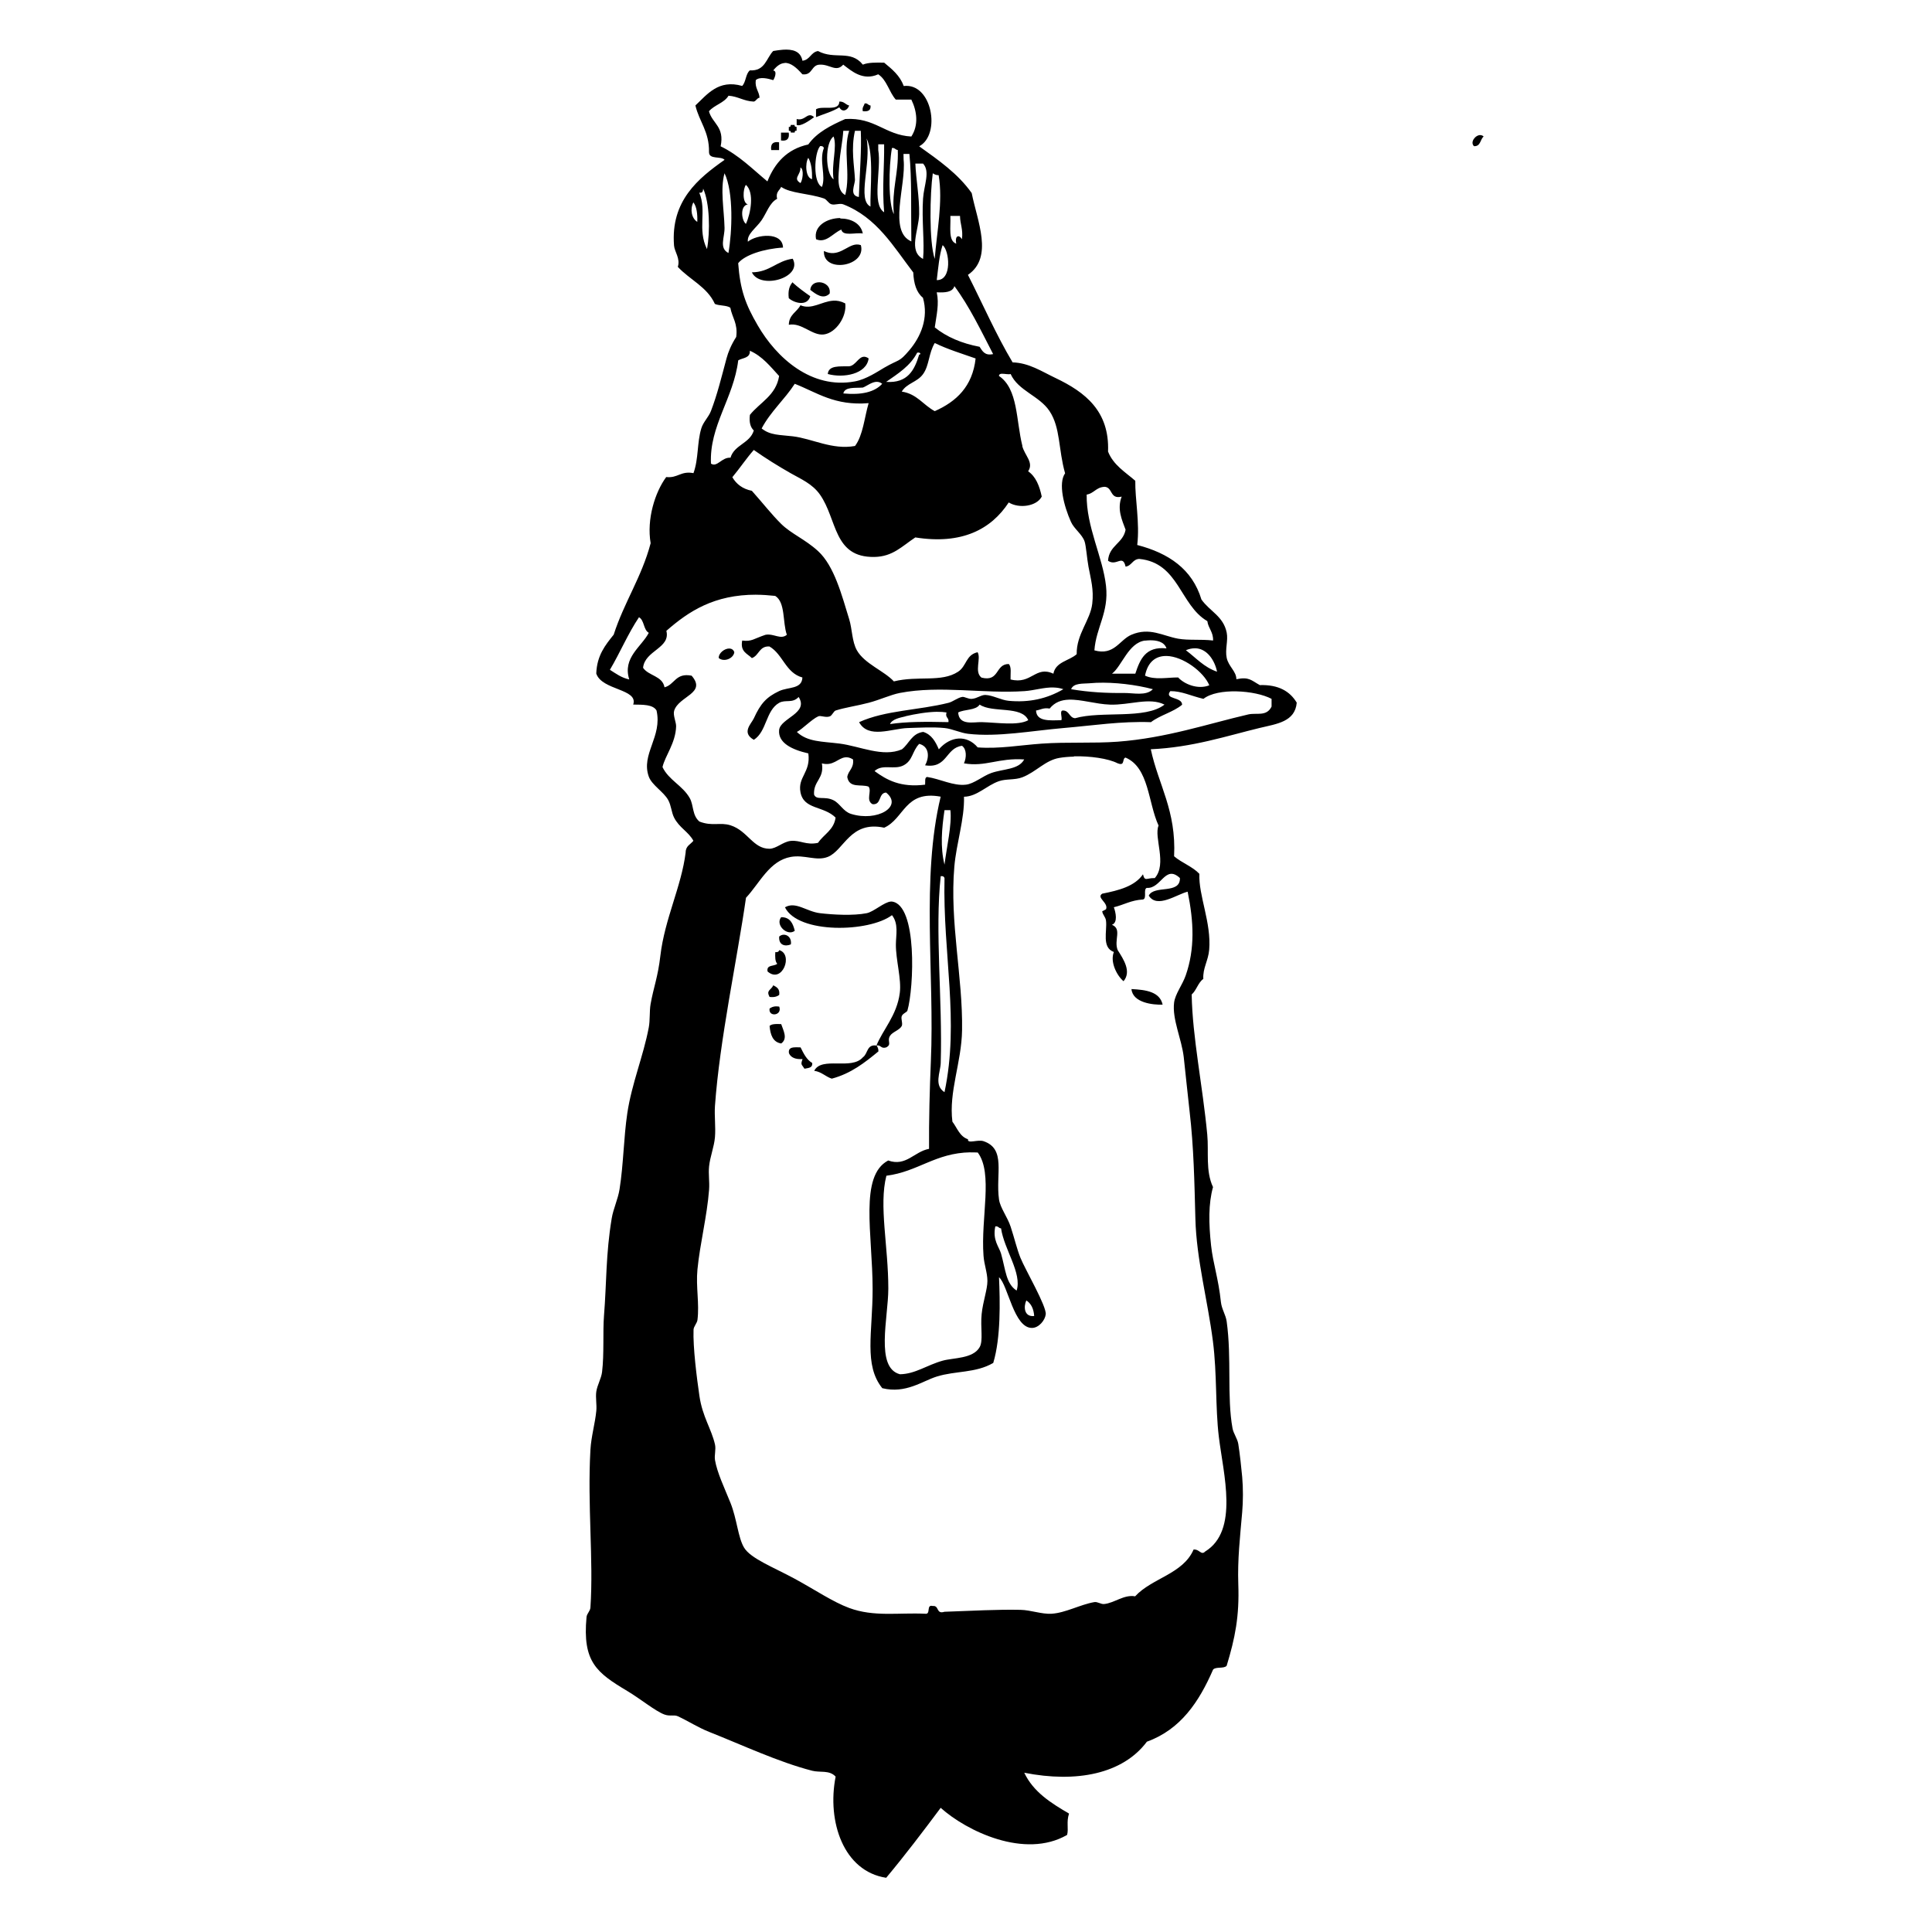 <?xml version="1.0" encoding="UTF-8" standalone="no"?>
<!-- Created with Inkscape (http://www.inkscape.org/) -->
<svg xmlns:dc="http://purl.org/dc/elements/1.1/" xmlns:cc="http://creativecommons.org/ns#" xmlns:rdf="http://www.w3.org/1999/02/22-rdf-syntax-ns#" xmlns:svg="http://www.w3.org/2000/svg" xmlns="http://www.w3.org/2000/svg" version="1.1" width="100%" height="100%" viewBox="0 0 48 48" id="waitresses_xA0_Image_1_" xml:space="preserve">
<defs id="defs63" />
<path d="m 19.454,1.235 c -0.078,0.005 -0.162,0.019 -0.244,0.032 -0.173,0.180 -0.202,0.504 -0.579,0.481 -0.108,0.085 -0.095,0.290 -0.192,0.387 -0.591,-0.169 -0.871,0.213 -1.162,0.485 0.095,0.404 0.347,0.650 0.338,1.159 3.13e-4,0.193 0.294,0.091 0.387,0.192 -0.656,0.462 -1.343,1.019 -1.256,2.129 0.011,0.153 0.162,0.323 0.094,0.530 0.294,0.318 0.731,0.498 0.921,0.921 0.110,0.050 0.288,0.028 0.384,0.094 0.044,0.245 0.191,0.390 0.146,0.726 -0.126,0.197 -0.199,0.378 -0.240,0.530 -0.127,0.474 -0.232,0.905 -0.387,1.308 -0.061,0.159 -0.191,0.272 -0.240,0.433 -0.109,0.356 -0.065,0.756 -0.195,1.113 -0.319,-0.061 -0.387,0.129 -0.677,0.097 -0.277,0.375 -0.490,1.045 -0.387,1.644 -0.222,0.841 -0.659,1.467 -0.918,2.272 -0.208,0.259 -0.417,0.515 -0.433,0.966 0.138,0.421 1.051,0.376 0.918,0.771 0.238,0.003 0.490,-0.005 0.579,0.146 0.150,0.650 -0.393,1.086 -0.192,1.644 0.076,0.211 0.369,0.377 0.481,0.579 0.078,0.141 0.081,0.307 0.146,0.436 0.129,0.257 0.359,0.352 0.481,0.579 -0.070,0.090 -0.192,0.127 -0.192,0.289 -0.104,0.846 -0.521,1.650 -0.628,2.565 -0.062,0.538 -0.170,0.786 -0.244,1.207 -0.030,0.176 -0.010,0.395 -0.045,0.579 -0.133,0.706 -0.423,1.392 -0.533,2.129 -0.091,0.612 -0.093,1.256 -0.192,1.885 -0.040,0.254 -0.155,0.485 -0.195,0.726 -0.149,0.892 -0.126,1.602 -0.192,2.419 -0.032,0.404 0.007,0.947 -0.048,1.399 -0.019,0.160 -0.118,0.322 -0.143,0.485 -0.022,0.148 0.015,0.327 0,0.481 -0.030,0.311 -0.127,0.637 -0.146,0.966 -0.078,1.379 0.080,2.739 0,3.919 -0.006,0.094 -0.089,0.147 -0.097,0.240 -0.103,1.112 0.250,1.379 1.015,1.836 0.319,0.190 0.695,0.499 0.918,0.582 0.139,0.052 0.239,-3.65e-4 0.338,0.045 0.261,0.121 0.497,0.277 0.774,0.387 0.820,0.324 1.720,0.749 2.562,0.966 0.193,0.050 0.428,-0.024 0.582,0.146 -0.220,1.122 0.201,2.354 1.256,2.513 0.469,-0.562 0.913,-1.147 1.354,-1.738 0.638,0.573 2.086,1.281 3.141,0.673 0.042,-0.158 -0.023,-0.319 0.048,-0.530 -0.447,-0.261 -0.885,-0.534 -1.113,-1.015 1.299,0.257 2.449,0.029 3.047,-0.771 0.840,-0.304 1.297,-0.992 1.644,-1.790 0.064,-0.080 0.274,-0.017 0.338,-0.097 0.210,-0.691 0.318,-1.229 0.289,-2.031 -0.021,-0.607 0.043,-1.164 0.097,-1.787 0.023,-0.263 0.025,-0.593 0,-0.872 -0.019,-0.211 -0.059,-0.579 -0.097,-0.820 -0.021,-0.132 -0.119,-0.258 -0.143,-0.387 -0.143,-0.779 -0.018,-1.745 -0.146,-2.659 -0.023,-0.163 -0.124,-0.305 -0.143,-0.481 -0.061,-0.585 -0.195,-0.954 -0.244,-1.403 -0.060,-0.553 -0.068,-1.038 0.048,-1.452 -0.190,-0.404 -0.102,-0.874 -0.143,-1.305 -0.116,-1.226 -0.369,-2.421 -0.387,-3.480 0.120,-0.105 0.157,-0.293 0.289,-0.387 -0.016,-0.269 0.123,-0.450 0.146,-0.726 0.056,-0.673 -0.267,-1.345 -0.244,-1.885 -0.172,-0.182 -0.437,-0.272 -0.628,-0.436 0.057,-1.137 -0.389,-1.770 -0.579,-2.659 1.035,-0.046 1.893,-0.333 2.708,-0.530 0.426,-0.102 0.876,-0.152 0.918,-0.628 -0.169,-0.282 -0.452,-0.450 -0.918,-0.436 -0.213,-0.118 -0.266,-0.212 -0.582,-0.146 0.001,-0.196 -0.193,-0.313 -0.240,-0.530 -0.045,-0.210 0.040,-0.431 0,-0.628 -0.083,-0.409 -0.420,-0.527 -0.628,-0.823 -0.228,-0.755 -0.814,-1.151 -1.595,-1.354 0.067,-0.547 -0.057,-1.155 -0.048,-1.595 -0.249,-0.217 -0.545,-0.390 -0.677,-0.726 C 27.568,10.216 26.964,9.744 26.223,9.391 25.874,9.225 25.566,9.016 25.158,9.003 24.748,8.317 24.417,7.555 24.048,6.829 24.689,6.391 24.278,5.489 24.142,4.797 23.802,4.315 23.316,3.978 22.837,3.635 23.384,3.345 23.158,2.051 22.452,2.137 22.359,1.876 22.161,1.718 21.967,1.557 21.769,1.553 21.572,1.549 21.437,1.606 21.132,1.227 20.741,1.492 20.323,1.268 20.143,1.297 20.126,1.489 19.936,1.509 l 0,-0.003 C 19.888,1.266 19.689,1.220 19.454,1.235 z m 0.042,0.328 c 0.153,-0.007 0.299,0.123 0.439,0.283 0.259,0.033 0.213,-0.238 0.436,-0.240 0.249,-0.010 0.403,0.197 0.579,0 0.203,0.157 0.489,0.411 0.869,0.240 0.215,0.139 0.269,0.440 0.436,0.628 l 0.387,0 c 0.142,0.292 0.184,0.635 0,0.918 C 21.988,3.357 21.740,2.911 21.000,2.957 20.642,3.115 20.297,3.288 20.082,3.589 19.553,3.705 19.250,4.046 19.066,4.507 18.696,4.201 18.360,3.856 17.904,3.635 18.006,3.146 17.696,3.070 17.614,2.765 17.746,2.607 17.992,2.560 18.100,2.378 c 0.240,0.017 0.380,0.136 0.628,0.146 0.063,-0.016 0.074,-0.086 0.143,-0.097 -0.012,-0.165 -0.119,-0.233 -0.094,-0.436 0.101,-0.095 0.318,-0.036 0.433,0 0.027,-0.029 0.113,-0.228 0,-0.240 0.099,-0.127 0.194,-0.181 0.286,-0.185 z m 1.357,0.960 c -0.001,0.256 -0.421,0.092 -0.579,0.192 l 0,0.195 c 0.194,-0.079 0.412,-0.137 0.579,-0.244 0.072,0.134 0.204,0.082 0.244,-0.045 -0.092,-0.020 -0.123,-0.105 -0.244,-0.097 z m 0.654,0.045 c -0.007,-3.228e-4 -0.016,0.001 -0.026,0.003 -0.015,0.065 -0.066,0.091 -0.045,0.192 0.126,0.013 0.206,-0.015 0.192,-0.143 -0.054,-0.002 -0.066,-0.049 -0.120,-0.052 z M 20.118,2.863 c -0.094,0.005 -0.159,0.138 -0.325,0.094 l 0,0.146 c 0.096,0.049 0.318,-0.106 0.433,-0.192 -0.041,-0.038 -0.076,-0.050 -0.107,-0.048 z M 19.646,3.104 c -0.002,0.029 -0.007,0.057 -0.048,0.048 l 0,0.097 c 0.029,0.002 0.057,0.004 0.048,0.045 l 0.097,0 c 0.002,-0.029 0.007,-0.054 0.048,-0.045 l 0,-0.097 c -0.029,-0.002 -0.057,-0.007 -0.048,-0.048 l -0.097,0 z m 1.305,0.146 0.146,0 c -0.157,0.488 0.041,1.063 -0.097,1.595 C 20.767,4.730 20.839,4.325 20.854,4.071 c 0.017,-0.286 0.080,-0.546 0.097,-0.820 z m 0.289,0 0.146,0 c 0.021,0.461 -0.024,1.003 -0.048,1.644 -0.249,-0.038 -0.091,-0.311 -0.097,-0.436 -0.016,-0.355 -0.103,-0.749 0,-1.207 z m -1.836,0.045 0,0.195 c 0.151,0.022 0.214,-0.043 0.192,-0.195 l -0.192,0 z m 17.376,0.061 c -0.124,-0.004 -0.263,0.175 -0.159,0.276 0.169,0.008 0.151,-0.169 0.240,-0.240 -0.023,-0.024 -0.052,-0.034 -0.081,-0.035 z m -16.070,0.035 c 0.096,0.258 -0.059,0.682 0,1.064 -0.211,-0.155 -0.217,-0.914 0,-1.064 z m 0.820,0.048 c 0.187,0.380 0.084,1.298 0.097,1.693 -0.340,-0.167 0.025,-1.069 -0.097,-1.693 z m -2.226,0.091 c -0.113,-6.621e-4 -0.162,0.066 -0.143,0.198 l 0.195,0 0,-0.192 c -0.018,-0.002 -0.035,-0.006 -0.052,-0.006 z m 2.516,0.055 0.146,0 c 0.007,0.559 -0.052,1.047 0,1.689 -0.319,-0.200 -0.063,-1.073 -0.146,-1.546 l 0,-0.143 z m -1.448,0.045 c 0.056,-0.007 0.086,0.011 0.097,0.048 -0.124,0.315 0.059,0.696 -0.048,0.966 C 20.195,4.540 20.227,3.813 20.372,3.635 z m 1.787,0.048 c 0.078,-0.013 0.084,0.046 0.146,0.048 0.025,0.590 -0.156,0.972 -0.097,1.595 C 22.067,5.069 22.079,4.148 22.159,3.684 z m 0.289,0.146 0.146,0 c 0.061,0.621 0.037,1.349 0.048,2.174 -0.582,-0.252 -0.125,-1.394 -0.192,-2.031 0,-0.048 -0.003,-0.094 -0.003,-0.143 z m -2.366,0.097 c 0.077,0.132 0.097,0.318 0.094,0.530 -0.165,-0.033 -0.177,-0.400 -0.094,-0.530 z m 2.659,0.143 0.192,0 c 0.184,0.198 0.022,0.536 0,0.869 -0.036,0.532 0.041,1.099 0,1.500 -0.376,-0.198 -0.105,-0.707 -0.097,-1.113 0.007,-0.427 -0.079,-0.869 -0.094,-1.256 z m -2.855,0.097 c 0.099,0.041 0.051,0.337 0,0.387 -0.195,-0.120 0.010,-0.197 0,-0.387 z m -1.885,0.143 c 0.229,0.476 0.189,1.459 0.097,1.982 -0.239,-0.122 -0.092,-0.389 -0.097,-0.628 -0.010,-0.442 -0.112,-0.963 0,-1.354 z m 5.173,0 c 0.038,0.025 0.079,0.050 0.146,0.048 0.113,0.648 -0.048,1.434 -0.097,2.080 -0.145,-0.436 -0.118,-1.623 -0.048,-2.129 z m -4.642,0.289 c 0.215,0.187 0.119,0.714 0,0.970 -0.114,-0.092 -0.150,-0.454 0.048,-0.485 -0.139,-0.034 -0.124,-0.385 -0.048,-0.485 z m 0.872,0.048 c 0.241,0.168 0.671,0.157 1.064,0.289 0.078,0.026 0.112,0.124 0.192,0.146 0.087,0.023 0.205,-0.032 0.289,0 0.835,0.324 1.251,1.054 1.741,1.693 0.012,0.277 0.079,0.499 0.240,0.628 0.148,0.508 -0.058,0.975 -0.338,1.305 -0.264,0.311 -0.237,0.209 -0.628,0.436 -0.145,0.084 -0.444,0.289 -0.726,0.338 C 20.159,9.677 19.292,8.889 18.826,8.085 18.522,7.563 18.390,7.207 18.340,6.539 18.499,6.336 18.976,6.180 19.454,6.151 19.440,5.745 18.788,5.828 18.581,6.005 18.553,5.816 18.786,5.667 18.920,5.474 19.044,5.295 19.119,5.037 19.307,4.940 19.269,4.773 19.362,4.737 19.405,4.650 z m -1.933,0.048 c 0.161,0.350 0.176,1.063 0.094,1.500 -0.246,-0.497 0.002,-0.943 -0.192,-1.403 0.082,0.017 0.092,-0.038 0.097,-0.097 z m -0.244,0.338 c 0.083,0.110 0.104,0.284 0.097,0.485 -0.137,-0.082 -0.188,-0.308 -0.097,-0.485 z m 6.384,0.338 0.240,0 c 0.003,0.205 0.081,0.337 0.048,0.579 C 23.837,5.829 23.716,5.836 23.758,6.054 23.553,5.985 23.624,5.638 23.612,5.377 z m -2.734,0.052 c -0.330,0.002 -0.671,0.199 -0.602,0.527 0.252,0.108 0.421,-0.156 0.628,-0.240 0.034,0.175 0.354,0.067 0.533,0.097 C 21.387,5.544 21.134,5.427 20.877,5.429 z m 0.403,0.657 c -0.242,0.012 -0.448,0.339 -0.810,0.162 -0.029,0.563 1.062,0.388 0.918,-0.146 -0.036,-0.013 -0.072,-0.018 -0.107,-0.016 z m 2.139,0.016 c 0.169,0.128 0.245,0.879 -0.146,0.869 0.038,-0.299 0.061,-0.615 0.146,-0.869 z m -3.724,0.338 c -0.398,0.052 -0.568,0.334 -1.015,0.338 0.207,0.437 1.270,0.138 1.015,-0.338 z m 0,0.579 C 19.612,7.099 19.574,7.224 19.597,7.408 19.721,7.524 20.057,7.625 20.131,7.359 19.979,7.253 19.829,7.144 19.695,7.021 z m 0.660,0.006 c -0.109,-0.002 -0.212,0.057 -0.224,0.188 0.144,0.112 0.322,0.249 0.481,0.094 0.031,-0.177 -0.116,-0.280 -0.257,-0.283 z m 3.353,0.091 c 0.378,0.508 0.663,1.109 0.966,1.693 C 24.466,8.844 24.408,8.722 24.338,8.616 23.891,8.531 23.519,8.372 23.224,8.134 23.267,7.827 23.337,7.554 23.273,7.262 c 0.205,0.011 0.384,-0.001 0.436,-0.143 z m -3.011,0.367 c -0.285,0.018 -0.530,0.232 -0.810,0.113 -0.088,0.169 -0.285,0.231 -0.289,0.485 0.324,-0.062 0.582,0.279 0.872,0.240 0.299,-0.039 0.573,-0.444 0.530,-0.771 -0.107,-0.056 -0.207,-0.074 -0.302,-0.068 z M 23.224,8.522 c 0.312,0.154 0.669,0.262 1.015,0.384 C 24.162,9.602 23.760,9.977 23.224,10.215 22.939,10.064 22.783,9.786 22.404,9.729 22.531,9.517 22.788,9.498 22.934,9.293 23.089,9.078 23.071,8.772 23.224,8.522 z m -4.593,0.192 c 0.312,0.138 0.509,0.393 0.726,0.628 -0.078,0.485 -0.475,0.653 -0.726,0.966 -0.023,0.184 0.014,0.309 0.097,0.387 -0.096,0.323 -0.484,0.353 -0.579,0.677 -0.217,-0.017 -0.334,0.250 -0.485,0.146 -0.045,-0.934 0.564,-1.628 0.677,-2.565 0.110,-0.066 0.301,-0.051 0.289,-0.240 z m 4.186,0.045 c 0.059,0.002 0.064,0.049 0.019,0.052 -0.115,0.384 -0.284,0.713 -0.820,0.677 0.294,-0.205 0.601,-0.395 0.771,-0.726 0.010,-0.001 0.020,-0.003 0.029,-0.003 z m -1.347,0.104 c -0.141,-0.002 -0.214,0.220 -0.371,0.237 -0.234,0.007 -0.514,-0.030 -0.533,0.192 0.390,0.108 0.965,0.003 1.015,-0.387 -0.041,-0.030 -0.078,-0.041 -0.110,-0.042 z m 3.421,0.423 c 0.067,-0.003 0.165,0.023 0.218,0.006 0.188,0.418 0.712,0.539 0.966,0.921 0.275,0.413 0.217,0.949 0.387,1.546 -0.176,0.245 -0.029,0.817 0.146,1.207 0.078,0.174 0.277,0.307 0.338,0.485 0.038,0.112 0.059,0.424 0.097,0.628 0.059,0.319 0.135,0.564 0.094,0.918 -0.047,0.412 -0.395,0.755 -0.387,1.256 -0.187,0.167 -0.522,0.187 -0.579,0.485 -0.446,-0.209 -0.541,0.276 -1.064,0.143 -0.005,-0.139 0.029,-0.313 -0.045,-0.384 -0.340,-0.001 -0.225,0.452 -0.677,0.338 -0.187,-0.144 -0.003,-0.475 -0.097,-0.631 -0.297,0.068 -0.268,0.343 -0.485,0.485 -0.415,0.272 -0.995,0.091 -1.595,0.240 -0.243,-0.263 -0.727,-0.436 -0.918,-0.771 -0.124,-0.219 -0.116,-0.529 -0.192,-0.774 -0.183,-0.592 -0.369,-1.322 -0.774,-1.693 -0.324,-0.296 -0.666,-0.428 -0.918,-0.677 -0.236,-0.234 -0.441,-0.500 -0.726,-0.820 -0.227,-0.046 -0.384,-0.164 -0.485,-0.338 0.183,-0.219 0.344,-0.463 0.533,-0.677 0.299,0.210 0.580,0.386 0.918,0.579 0.247,0.141 0.536,0.260 0.726,0.530 0.434,0.617 0.329,1.568 1.354,1.549 0.454,-0.008 0.680,-0.263 1.015,-0.485 1.157,0.185 1.885,-0.203 2.321,-0.869 0.256,0.159 0.697,0.097 0.820,-0.146 -0.056,-0.265 -0.147,-0.496 -0.338,-0.628 0.147,-0.219 -0.086,-0.391 -0.146,-0.628 l 0.003,-0.003 c -0.160,-0.634 -0.103,-1.415 -0.582,-1.738 0.002,-0.040 0.031,-0.053 0.071,-0.055 z m -3.099,0.201 c 0.042,0.001 0.084,0.015 0.126,0.048 -0.191,0.211 -0.522,0.282 -0.966,0.240 0.039,-0.170 0.290,-0.131 0.485,-0.146 0.101,-0.038 0.226,-0.146 0.354,-0.143 z m -2.047,0.048 c 0.555,0.218 0.992,0.551 1.836,0.481 -0.106,0.360 -0.138,0.797 -0.338,1.064 -0.568,0.103 -1.060,-0.182 -1.546,-0.240 -0.328,-0.039 -0.561,-0.023 -0.774,-0.195 0.222,-0.422 0.570,-0.718 0.823,-1.110 z m 7.690,2.559 c 0.220,0.005 0.128,0.320 0.433,0.244 -0.121,0.311 0.009,0.584 0.097,0.823 -0.062,0.340 -0.413,0.390 -0.436,0.771 0.211,0.148 0.365,-0.173 0.436,0.146 0.155,-0.022 0.170,-0.182 0.338,-0.192 0.986,0.093 1.010,1.149 1.693,1.546 0.025,0.183 0.149,0.266 0.143,0.481 -0.320,-0.035 -0.607,0.001 -0.869,-0.045 -0.379,-0.068 -0.708,-0.292 -1.162,-0.097 -0.296,0.127 -0.425,0.526 -0.918,0.387 0.042,-0.573 0.362,-0.938 0.289,-1.598 -0.079,-0.721 -0.493,-1.470 -0.481,-2.272 0.180,-0.029 0.235,-0.180 0.433,-0.192 l 0.003,-0.003 z m -8.650,2.682 c 0.149,3.27e-4 0.307,0.011 0.475,0.029 0.258,0.160 0.180,0.657 0.289,0.966 -0.154,0.130 -0.319,-0.037 -0.530,0 -0.294,0.098 -0.343,0.175 -0.579,0.143 -0.054,0.280 0.128,0.323 0.240,0.436 0.179,-0.062 0.180,-0.303 0.436,-0.289 0.337,0.194 0.402,0.657 0.820,0.771 -0.014,0.297 -0.350,0.230 -0.579,0.338 -0.317,0.150 -0.460,0.309 -0.628,0.677 -0.061,0.134 -0.316,0.354 0,0.533 0.323,-0.203 0.293,-0.727 0.628,-0.918 0.159,-0.090 0.330,0.022 0.485,-0.146 0.261,0.406 -0.457,0.525 -0.485,0.823 -0.029,0.318 0.318,0.487 0.726,0.579 0.064,0.472 -0.269,0.585 -0.195,0.966 0.084,0.435 0.568,0.330 0.872,0.628 -0.042,0.311 -0.294,0.415 -0.436,0.628 -0.297,0.065 -0.439,-0.071 -0.677,-0.048 -0.192,0.018 -0.356,0.194 -0.530,0.195 -0.409,0.001 -0.539,-0.445 -0.966,-0.582 -0.259,-0.083 -0.454,0.031 -0.774,-0.094 -0.184,-0.156 -0.139,-0.404 -0.240,-0.582 -0.178,-0.315 -0.522,-0.446 -0.677,-0.771 0.060,-0.274 0.328,-0.598 0.338,-1.015 0.002,-0.102 -0.083,-0.278 -0.048,-0.387 0.115,-0.365 0.816,-0.429 0.433,-0.869 -0.401,-0.078 -0.418,0.223 -0.673,0.289 -0.051,-0.287 -0.397,-0.282 -0.533,-0.485 0.045,-0.435 0.687,-0.484 0.579,-0.918 0.556,-0.487 1.187,-0.900 2.233,-0.898 z m -2.910,0.559 c 0.136,0.073 0.108,0.313 0.244,0.387 -0.179,0.347 -0.658,0.614 -0.485,1.159 -0.198,-0.043 -0.333,-0.147 -0.481,-0.240 0.252,-0.425 0.450,-0.900 0.722,-1.305 z m 12.700,0.573 c 0.149,-0.002 0.349,0.028 0.406,0.201 -0.524,-0.056 -0.658,0.277 -0.774,0.628 l -0.579,0 c 0.247,-0.190 0.406,-0.767 0.820,-0.823 l 0,0.003 c 0.032,-0.004 0.076,-0.008 0.126,-0.009 z m 1.116,0.198 c 0.301,0.003 0.492,0.309 0.546,0.582 -0.324,-0.110 -0.525,-0.346 -0.774,-0.533 0.080,-0.035 0.158,-0.049 0.227,-0.048 z m -11.571,0.006 c -0.118,-0.003 -0.270,0.115 -0.263,0.237 0.134,0.110 0.369,0.009 0.387,-0.146 -0.022,-0.062 -0.069,-0.089 -0.123,-0.091 z m 10.861,0.185 c 0.413,0.009 0.928,0.398 1.064,0.729 -0.282,0.113 -0.622,-0.028 -0.774,-0.195 -0.270,-0.002 -0.580,0.069 -0.823,-0.045 0.071,-0.361 0.285,-0.493 0.533,-0.488 z m -1.741,0.667 c 0.456,-0.017 0.980,0.047 1.403,0.159 -0.170,0.175 -0.478,0.091 -0.726,0.094 -0.408,0.005 -0.860,-0.017 -1.305,-0.094 0.059,-0.160 0.307,-0.134 0.436,-0.146 0.061,-0.005 0.126,-0.010 0.192,-0.013 z m -1.061,0.117 c 0.079,0.002 0.160,0.014 0.240,0.042 -0.412,0.240 -0.855,0.335 -1.354,0.289 -0.193,-0.017 -0.395,-0.139 -0.582,-0.146 -0.107,-0.004 -0.202,0.086 -0.338,0.097 -0.093,0.007 -0.182,-0.059 -0.240,-0.048 -0.114,0.020 -0.233,0.120 -0.338,0.146 -0.741,0.187 -1.567,0.183 -2.223,0.481 0.230,0.422 0.809,0.159 1.207,0.146 0.307,-0.009 0.617,-0.030 0.918,0 0.186,0.018 0.393,0.121 0.582,0.143 0.738,0.086 1.588,-0.076 2.370,-0.143 0.751,-0.064 1.419,-0.172 2.174,-0.146 0.227,-0.175 0.555,-0.249 0.774,-0.433 0.003,-0.203 -0.457,-0.126 -0.293,-0.338 0.282,-0.002 0.503,0.116 0.823,0.192 0.353,-0.279 1.283,-0.217 1.693,0 l 0,0.192 c -0.125,0.256 -0.373,0.147 -0.579,0.195 -1.001,0.232 -2.033,0.586 -3.242,0.677 -0.606,0.045 -1.258,0.004 -1.885,0.048 -0.543,0.038 -1.063,0.134 -1.595,0.094 -0.268,-0.316 -0.674,-0.287 -0.966,0.048 -0.082,-0.191 -0.179,-0.367 -0.387,-0.433 -0.285,0.037 -0.349,0.291 -0.530,0.433 -0.473,0.205 -1.043,-0.079 -1.549,-0.143 -0.429,-0.054 -0.799,-0.038 -1.061,-0.289 0.137,-0.069 0.368,-0.314 0.530,-0.387 0.067,-0.030 0.182,0.040 0.289,0 0.059,-0.022 0.093,-0.129 0.146,-0.146 0.235,-0.075 0.542,-0.118 0.820,-0.192 0.272,-0.071 0.544,-0.199 0.774,-0.244 0.999,-0.192 2.084,0.023 3.092,-0.045 l 0.003,0 c 0.248,-0.017 0.486,-0.098 0.726,-0.091 z m 0.374,0.302 c 0.306,-0.011 0.671,0.111 1.025,0.123 0.482,0.017 0.979,-0.190 1.354,0 -0.479,0.374 -1.558,0.149 -2.223,0.338 -0.146,-0.014 -0.138,-0.185 -0.293,-0.192 -0.104,-0.008 -0.019,0.170 -0.045,0.240 -0.299,0.009 -0.619,0.036 -0.631,-0.240 0.113,-0.015 0.181,-0.076 0.338,-0.048 0.128,-0.159 0.291,-0.214 0.475,-0.221 z m -2.213,0.123 c 0.317,0.214 1.043,0.019 1.207,0.387 -0.252,0.142 -0.775,0.058 -1.159,0.048 -0.198,-0.005 -0.563,0.093 -0.582,-0.240 0.157,-0.083 0.438,-0.048 0.533,-0.195 z m -1.051,0.179 c 0.083,-9.12e-4 0.159,0.004 0.227,0.016 -0.040,0.136 0.068,0.124 0.048,0.240 -0.582,-0.013 -1.050,-0.012 -1.452,0.048 0.053,-0.123 0.245,-0.158 0.387,-0.192 l 0,-0.003 c 0.237,-0.055 0.538,-0.107 0.787,-0.110 z M 22.837,18.481 c 0.253,0.064 0.258,0.337 0.146,0.533 0.556,0.088 0.504,-0.431 0.918,-0.485 0.118,0.084 0.114,0.292 0.048,0.436 0.537,0.094 0.852,-0.140 1.497,-0.097 -0.138,0.258 -0.520,0.231 -0.820,0.338 -0.209,0.074 -0.426,0.266 -0.628,0.289 -0.316,0.036 -0.634,-0.142 -0.966,-0.192 -0.065,0.015 -0.040,0.119 -0.048,0.192 -0.607,0.075 -0.949,-0.113 -1.256,-0.338 0.198,-0.186 0.490,-0.020 0.722,-0.143 0.230,-0.121 0.209,-0.347 0.387,-0.533 z m 3.845,0.309 c 0.394,-0.008 0.851,0.052 1.087,0.175 l 0.003,0 c 0.188,0.076 0.099,-0.123 0.192,-0.143 0.586,0.251 0.556,1.115 0.820,1.689 -0.122,0.293 0.220,0.951 -0.094,1.305 -0.205,-0.007 -0.246,0.096 -0.293,-0.094 -0.203,0.296 -0.595,0.399 -1.012,0.481 -0.157,0.101 0.161,0.225 0.094,0.387 -0.001,0.004 -0.094,0.053 -0.094,0.048 0.006,0.091 0.082,0.134 0.094,0.240 0.030,0.259 -0.113,0.662 0.195,0.774 -0.101,0.245 0.075,0.589 0.240,0.726 0.203,-0.242 -0.002,-0.547 -0.146,-0.774 -0.099,-0.249 0.115,-0.524 -0.143,-0.628 0.152,-0.050 0.095,-0.311 0.048,-0.436 0.247,-0.058 0.430,-0.177 0.722,-0.192 0.108,-0.020 0.002,-0.256 0.097,-0.289 0.357,0.028 0.454,-0.590 0.823,-0.244 0.010,0.413 -0.642,0.166 -0.774,0.436 0.205,0.332 0.701,-0.035 0.966,-0.097 0.154,0.753 0.182,1.418 -0.048,2.080 -0.083,0.238 -0.262,0.460 -0.289,0.677 -0.051,0.410 0.188,0.902 0.240,1.354 0.047,0.413 0.091,0.882 0.146,1.354 0.103,0.882 0.119,1.756 0.143,2.659 0.026,1.010 0.305,2.026 0.436,3.047 0.104,0.815 0.058,1.635 0.146,2.366 0.112,0.931 0.504,2.338 -0.338,2.855 -0.101,0.106 -0.142,-0.062 -0.289,-0.048 -0.261,0.608 -1.035,0.708 -1.452,1.162 -0.282,-0.049 -0.518,0.170 -0.774,0.192 -0.078,0.006 -0.162,-0.062 -0.240,-0.048 -0.349,0.060 -0.718,0.269 -1.064,0.289 -0.245,0.014 -0.513,-0.092 -0.771,-0.097 -0.596,-0.012 -1.162,0.023 -1.888,0.048 -0.214,0.068 -0.126,-0.161 -0.289,-0.143 -0.175,-0.046 -0.039,0.215 -0.192,0.192 -0.670,-0.031 -1.268,0.084 -1.885,-0.143 -0.406,-0.149 -0.870,-0.464 -1.354,-0.726 -0.528,-0.286 -1.095,-0.502 -1.259,-0.774 -0.151,-0.252 -0.177,-0.714 -0.338,-1.113 -0.154,-0.381 -0.330,-0.747 -0.384,-1.061 -0.020,-0.120 0.028,-0.263 0,-0.387 -0.089,-0.391 -0.311,-0.687 -0.387,-1.207 -0.064,-0.438 -0.163,-1.209 -0.146,-1.647 0.002,-0.077 0.087,-0.161 0.097,-0.240 0.052,-0.406 -0.042,-0.827 0,-1.256 0.064,-0.651 0.239,-1.322 0.289,-1.982 0.015,-0.201 -0.020,-0.384 0,-0.579 0.026,-0.247 0.126,-0.484 0.146,-0.726 0.021,-0.253 -0.017,-0.528 0,-0.774 0.118,-1.652 0.552,-3.646 0.771,-5.173 0.344,-0.368 0.582,-0.920 1.113,-1.015 0.341,-0.061 0.634,0.111 0.918,0 0.408,-0.160 0.554,-0.908 1.403,-0.726 0.500,-0.224 0.512,-0.936 1.403,-0.771 -0.489,2.020 -0.150,4.442 -0.244,6.576 -0.028,0.642 -0.051,1.493 -0.045,2.174 -0.368,0.066 -0.570,0.448 -1.015,0.289 -0.724,0.383 -0.388,1.829 -0.387,3.193 8.33e-4,1.084 -0.224,1.888 0.240,2.464 0.582,0.144 0.992,-0.176 1.354,-0.289 0.466,-0.146 0.963,-0.082 1.403,-0.338 0.190,-0.630 0.169,-1.528 0.143,-2.129 0.224,0.192 0.368,1.269 0.823,1.259 0.170,-0.003 0.322,-0.193 0.338,-0.338 0.022,-0.202 -0.510,-1.112 -0.628,-1.403 -0.088,-0.217 -0.151,-0.492 -0.244,-0.774 -0.079,-0.242 -0.260,-0.469 -0.289,-0.677 -0.089,-0.630 0.184,-1.258 -0.387,-1.448 -0.143,-0.047 -0.403,0.075 -0.384,-0.048 -0.206,-0.067 -0.268,-0.281 -0.387,-0.436 -0.094,-0.746 0.227,-1.468 0.240,-2.272 0.022,-1.319 -0.311,-2.682 -0.192,-4.063 0.050,-0.582 0.256,-1.188 0.240,-1.738 0.328,-0.006 0.560,-0.280 0.869,-0.387 0.180,-0.062 0.394,-0.024 0.582,-0.097 0.342,-0.133 0.568,-0.422 0.918,-0.481 0.106,-0.018 0.229,-0.029 0.361,-0.032 z m -5.687,0.026 c 0.058,-0.007 0.121,0.003 0.198,0.052 0.027,0.221 -0.116,0.269 -0.143,0.436 0.050,0.292 0.347,0.170 0.530,0.240 0.087,0.114 -0.078,0.337 0.097,0.436 0.233,0.023 0.139,-0.279 0.338,-0.289 0.431,0.346 -0.222,0.733 -0.872,0.530 -0.192,-0.060 -0.274,-0.258 -0.433,-0.338 -0.224,-0.113 -0.425,0.010 -0.485,-0.143 -0.02,-0.342 0.258,-0.389 0.195,-0.774 0.277,0.074 0.398,-0.126 0.573,-0.149 z m 2.471,1.312 0.146,0 c 0.042,0.356 -0.095,0.932 -0.146,1.354 -0.109,-0.438 -0.068,-0.895 0,-1.354 z m -0.094,1.640 c 0.056,-0.007 0.083,0.011 0.094,0.048 -0.044,1.896 0.375,3.544 0,5.319 -0.269,-0.174 -0.101,-0.491 -0.094,-0.726 0.047,-1.577 -0.149,-3.286 0,-4.642 z m -1.240,0.631 c -0.167,0.013 -0.426,0.255 -0.599,0.289 -0.337,0.067 -0.837,0.038 -1.159,0 -0.339,-0.040 -0.603,-0.302 -0.872,-0.146 0.329,0.666 2.091,0.623 2.659,0.195 0.168,0.215 0.099,0.487 0.097,0.726 -0.003,0.387 0.142,0.860 0.097,1.207 -0.071,0.558 -0.426,0.920 -0.579,1.305 0.116,-0.020 0.104,0.088 0.240,0.048 0.152,-0.077 0.014,-0.155 0.097,-0.289 0.060,-0.096 0.232,-0.138 0.289,-0.240 0.033,-0.059 -0.021,-0.177 0,-0.244 0.023,-0.072 0.130,-0.098 0.143,-0.143 0.162,-0.561 0.251,-2.632 -0.387,-2.708 -0.010,-0.001 -0.018,-9.26e-4 -0.029,0 z m -0.354,3.578 c -0.249,-0.040 -0.213,0.205 -0.338,0.289 -0.283,0.333 -1.025,-0.030 -1.211,0.338 0.183,0.025 0.278,0.143 0.436,0.195 0.483,-0.129 0.822,-0.401 1.159,-0.677 0.002,-0.066 -0.019,-0.107 -0.045,-0.146 z m -2.370,-3.190 c -0.155,0.193 0.155,0.483 0.338,0.338 -0.045,-0.179 -0.112,-0.339 -0.338,-0.338 z m 0.055,0.436 c -0.035,0.002 -0.072,0.017 -0.104,0.045 -0.018,0.221 0.154,0.253 0.289,0.195 0.027,-0.149 -0.077,-0.248 -0.185,-0.240 z m -0.104,0.384 c -0.010,0.037 -0.041,0.056 -0.097,0.048 -0.006,0.119 -0.006,0.232 0.048,0.289 -0.072,0.072 -0.274,0.013 -0.240,0.192 0.366,0.320 0.648,-0.431 0.289,-0.530 z m -0.146,0.872 c -0.060,0.127 -0.183,0.120 -0.094,0.289 0.112,0.015 0.184,-0.008 0.240,-0.048 0.022,-0.151 -0.061,-0.196 -0.146,-0.240 z m 8.898,0.094 c 0.031,0.344 0.543,0.396 0.774,0.387 -0.069,-0.317 -0.406,-0.369 -0.774,-0.387 z m -8.829,0.429 c -0.070,0.002 -0.120,0.025 -0.162,0.055 -0.036,0.218 0.322,0.180 0.240,-0.048 -0.028,-0.003 -0.054,-0.007 -0.078,-0.006 z m 0.039,0.439 c -0.085,-3.42e-4 -0.159,0.007 -0.201,0.048 0.020,0.221 0.081,0.403 0.289,0.436 0.169,-0.123 0.054,-0.319 0,-0.481 -0.029,-0.001 -0.059,-0.003 -0.087,-0.003 z m 0.459,0.579 c -0.108,-9.8e-5 -0.200,0.016 -0.179,0.146 0.048,0.112 0.166,0.157 0.338,0.146 -0.053,0.151 -0.022,0.126 0.048,0.240 0.092,-0.020 0.206,-0.015 0.192,-0.143 -0.141,-0.083 -0.214,-0.236 -0.289,-0.387 -0.036,-5.21e-4 -0.074,-0.003 -0.110,-0.003 z m 4.330,2.611 c 0.058,-9.69e-4 0.119,0 0.182,0.003 0.387,0.516 0.073,1.620 0.143,2.562 0.016,0.227 0.096,0.418 0.097,0.628 0.001,0.211 -0.111,0.510 -0.143,0.823 -0.034,0.335 0.042,0.656 -0.048,0.820 -0.163,0.293 -0.652,0.264 -0.918,0.338 -0.397,0.110 -0.684,0.333 -1.064,0.338 -0.619,-0.160 -0.290,-1.403 -0.289,-2.126 0.001,-1.052 -0.238,-2.066 -0.048,-2.806 0.790,-0.101 1.213,-0.567 2.090,-0.582 z m 0.618,1.839 c 0.078,-0.013 0.081,0.046 0.143,0.048 0.077,0.529 0.526,1.112 0.387,1.546 -0.267,-0.171 -0.274,-0.522 -0.387,-0.918 -0.049,-0.171 -0.215,-0.331 -0.143,-0.677 z m 0.771,1.839 c 0.117,0.075 0.183,0.206 0.195,0.387 -0.249,0.028 -0.269,-0.228 -0.195,-0.387 z" />
</svg>
